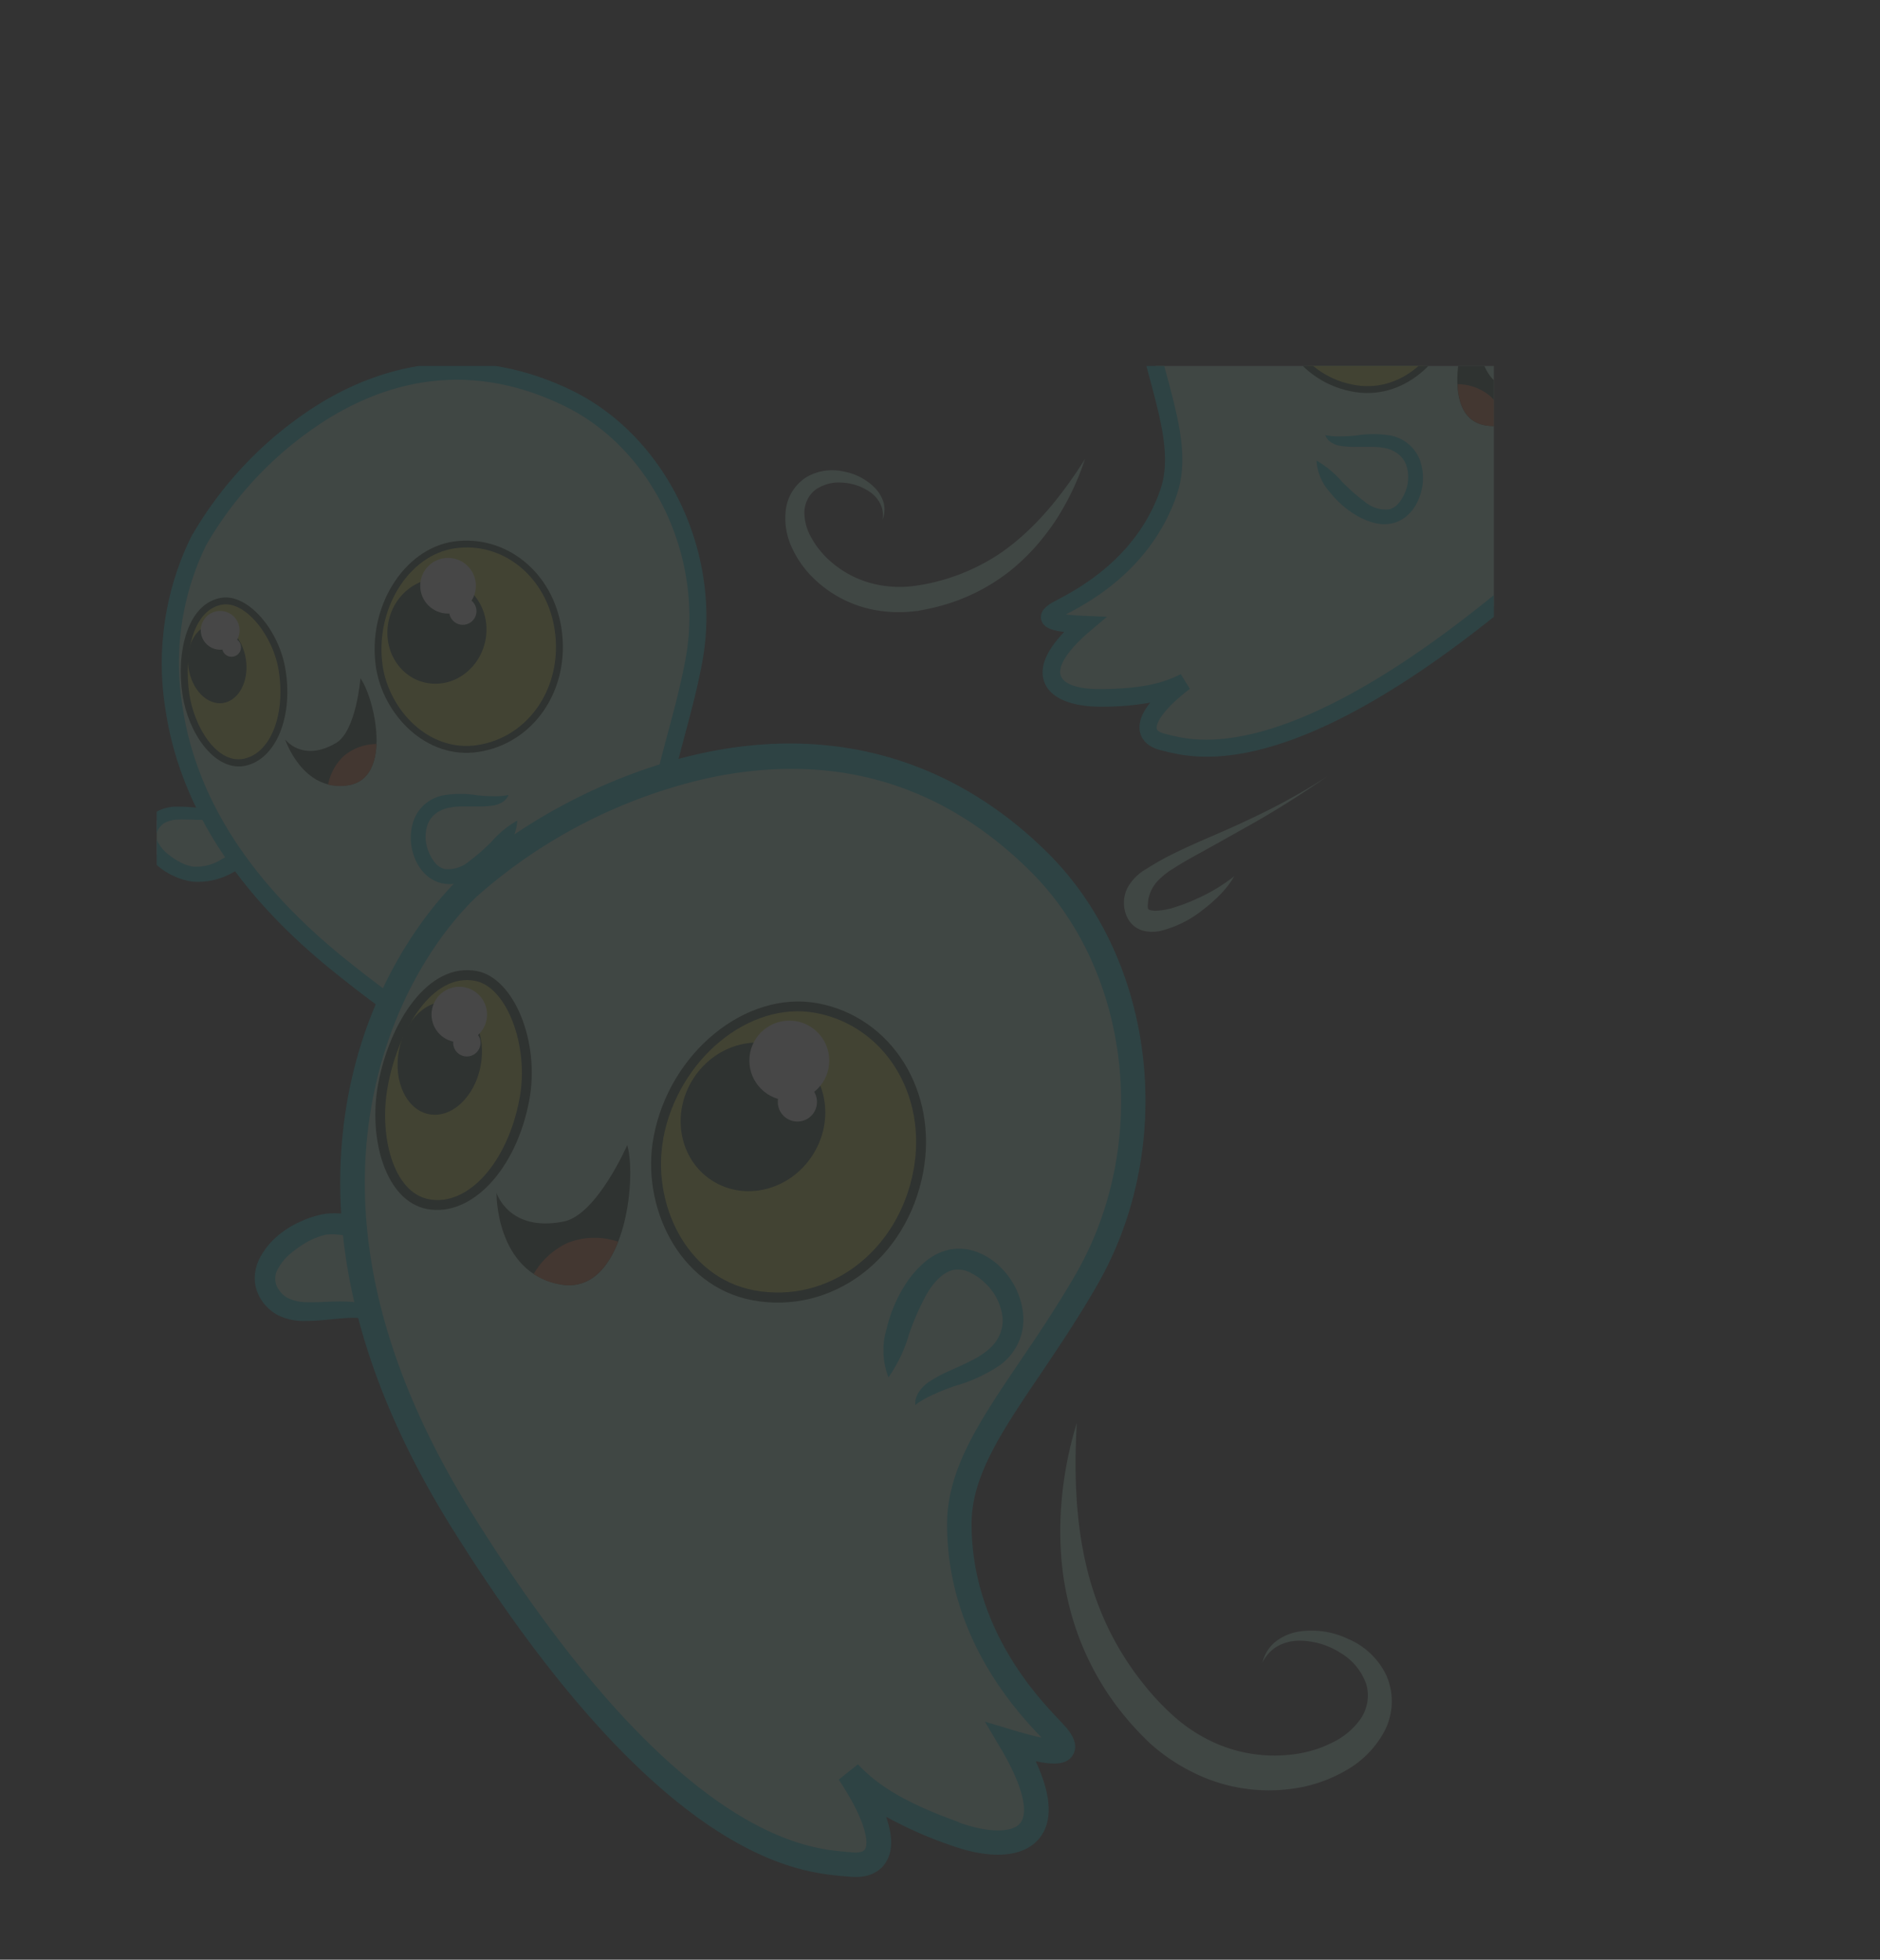 <svg xmlns="http://www.w3.org/2000/svg" xmlns:xlink="http://www.w3.org/1999/xlink" viewBox="0 0 271.36 282.82"><rect x="0" y="0" width="271.36" height="282.82" fill="#333333" stroke="none"/><defs><style>.cls-1{fill:none;}.cls-2{fill:#bafadf;}.cls-3{fill:#04d8e4;}.cls-4{fill:#d0db35;}.cls-5{fill:#09331b;}.cls-6{fill:#fff;}.cls-7{fill:#d7591c;}.cls-8{opacity:0.1;}.cls-9{clip-path:url(#clip-path);}</style><clipPath id="clip-path"><rect class="cls-1" x="22.62" y="52.82" width="193" height="230"/></clipPath><symbol id="New_Symbol_1" data-name="New Symbol 1" viewBox="0 0 256 256"><path class="cls-2" d="M101.34,105.5c1.63,5.81,3.92,11.38,7.61,15.78a28,28,0,0,0,6.4,5.56,25.92,25.92,0,0,0,3.71,2,15.57,15.57,0,0,0,3.89,1,13.83,13.83,0,0,0,7.79-1.17,12.29,12.29,0,0,0,1.73-1,10.21,10.21,0,0,0,1.52-1.25,7,7,0,0,0,1.95-3.14,4.12,4.12,0,0,0,.08-1.71,3.89,3.89,0,0,0-.68-1.61,5.61,5.61,0,0,0-3.23-2,7.35,7.35,0,0,0-4.1.18,4.41,4.41,0,0,0-1.75,1.13,3.62,3.62,0,0,0-.87,2,3.67,3.67,0,0,1,.5-2.24,4.83,4.83,0,0,1,1.75-1.64,8,8,0,0,1,4.72-.91,7,7,0,0,1,4.57,2.15,6.17,6.17,0,0,1,1.52,5.13,9.42,9.42,0,0,1-2.28,4.68,13.67,13.67,0,0,1-4,3.11,16.07,16.07,0,0,1-9.72,1.73,17.87,17.87,0,0,1-4.78-1.33l-1.11-.53-1-.57c-.69-.4-1.37-.81-2-1.27a26.07,26.07,0,0,1-6.74-6.67,28.09,28.09,0,0,1-2.37-4.06,33.25,33.25,0,0,1-1.66-4.35A35.71,35.71,0,0,1,101.34,105.5Z"/><path class="cls-2" d="M85.42,154.69a89.23,89.23,0,0,0,10.67,5.87c3.66,1.77,7.45,3.18,11.15,5.09.93.49,1.82,1,2.79,1.62a6.7,6.7,0,0,1,2.63,2.63,4.59,4.59,0,0,1,.46,2.09,4.32,4.32,0,0,1-.67,2.3,3.56,3.56,0,0,1-1,1,3.8,3.8,0,0,1-1.2.46,5.14,5.14,0,0,1-2,0,15.25,15.25,0,0,1-5.9-2.9,20.38,20.38,0,0,1-2.36-2.09,11.93,11.93,0,0,1-1.9-2.48,26.81,26.81,0,0,0,7.87,4.15,10.34,10.34,0,0,0,2.64.54,2.75,2.75,0,0,0,1-.11c.24-.09.23-.15.24-.22a2.11,2.11,0,0,0,0-.62,4.53,4.53,0,0,0-.12-.89,5,5,0,0,0-1.11-2.1,10,10,0,0,0-2.24-1.81c-1.67-1.08-3.45-2.06-5.23-3l-5.35-3C92.21,159.18,88.75,157,85.42,154.69Z"/><path class="cls-2" d="M32.84,108.89c-3.69,4.21-9.49-.25-12,3.38-1.91,2.77,1.82,5.89,4.82,6.64s8.63-1.67,10.82-7.87"/><path class="cls-3" d="M32.84,108.89a22,22,0,0,1-2.09.83,6.88,6.88,0,0,1-2,.36c-1.43,0-2.92-.27-4.6-.26a5.6,5.6,0,0,0-2.68.62,4.38,4.38,0,0,0-1.14,1,4,4,0,0,0-.75,1.29,3.64,3.64,0,0,0-.2,1.57,4.29,4.29,0,0,0,.42,1.44,6.85,6.85,0,0,0,1.67,2.13,8.9,8.9,0,0,0,2.17,1.39,9,9,0,0,0,2.53.77,9.52,9.52,0,0,0,5.09-1,10.73,10.73,0,0,0,3.86-3.24,6.28,6.28,0,0,0,1.4-4.71,39.16,39.16,0,0,0-3.08,3.34A13.75,13.75,0,0,1,30.17,117a6.56,6.56,0,0,1-3.82,1,3.11,3.11,0,0,1-.44-.08l-.48-.14a6.52,6.52,0,0,1-.94-.41,10.36,10.36,0,0,1-1.7-1.15,5,5,0,0,1-1.22-1.44,1.86,1.86,0,0,1,.21-2.18,2.39,2.39,0,0,1,.61-.54,3.92,3.92,0,0,1,1.78-.47c1.4-.08,3,.15,4.66-.06a6.45,6.45,0,0,0,2.43-.73A3.4,3.4,0,0,0,32.84,108.89Z"/><path class="cls-2" d="M90.59,116.05c3.54,10.23,12.52,14.5,14.86,15.73s1.89,2-3.41,2.24c8.07,6.85,4.09,10-2.25,10s-9.22-1.07-11.4-2.18c5.68,4.33,6.28,7.4,2.94,8.19s-15.72,5.22-45.43-18.84S22.7,81.87,27,73.7c5-9.37,24.6-31.83,50.17-19.56,12,5.77,20.1,21,17.24,36C92.27,101.47,88.26,109.3,90.59,116.05Z"/><path class="cls-3" d="M45.16,132.07c-13.08-10.59-20.69-22.51-22.62-35.43A39.13,39.13,0,0,1,26,73.15,51.4,51.4,0,0,1,43.78,54.8c10.89-6.55,22.62-7.14,33.92-1.72,13.07,6.27,20.76,22.29,17.89,37.26C94.9,94,94,97.26,93.23,100.18c-1.68,6.26-3,11.21-1.53,15.49,3.23,9.33,11.29,13.52,13.94,14.89l.36.19c.67.35,2.24,1.18,1.93,2.54-.21.92-1.07,1.44-3.13,1.69,2.51,2.62,3.42,4.91,2.7,6.83-.81,2.17-3.63,3.39-7.72,3.35a39.52,39.52,0,0,1-6.71-.56q1.79,2.27,1.41,4.05c-.15.71-.73,2-2.88,2.49l-.42.1a23.34,23.34,0,0,1-2.58.54C82.65,152.67,69.69,151.94,45.16,132.07ZM99.8,142.82c2.92,0,5.08-.69,5.51-1.83s-1-3.54-4-6.08L99,133l3-.12c1.17,0,2-.12,2.58-.2h0c-2.85-1.48-11.54-6-15.07-16.21h0c-1.72-5-.31-10.21,1.48-16.86.77-2.87,1.65-6.13,2.32-9.67C96,75.94,88.83,61,76.69,55.2,66,50.05,55.31,50.6,45,56.81A49.55,49.55,0,0,0,28.06,74.25a36.6,36.6,0,0,0-3.2,22c1.83,12.32,9.16,23.74,21.77,34,12,9.73,22.55,15.89,31.3,18.28,6.9,1.9,10.8.91,12.67.44l.47-.11c.38-.09,1-.3,1.12-.7.14-.63-.66-2.49-4.51-5.42l1.24-2C90.94,141.8,93.66,142.76,99.8,142.82Z"/><path class="cls-4" d="M51.65,90.74c-1.12-7.54,3.4-15.53,10.18-16.54s13,3.93,14.17,11.48-3.22,15.08-11,16.23C58.26,102.92,52.59,97.08,51.65,90.74Z"/><path class="cls-5" d="M51.19,90.81C50,82.73,54.93,74.75,61.76,73.73c7.1-1,13.55,4.16,14.7,11.88,1.23,8.27-3.75,15.63-11.35,16.77C58,103.44,52.15,97.26,51.19,90.81Zm.92-.13c.9,6,6.28,11.75,12.86,10.77,7.08-1.06,11.72-8,10.56-15.7-1.07-7.2-7.06-12.07-13.63-11.09C55.56,75.6,51,83.09,52.11,90.68Z"/><path class="cls-4" d="M25.31,94.51c-.89-6,.8-12,5-12.66,3.22-.48,7.38,4.22,8.17,9.56.9,6-1.2,11.77-5.4,12.39C29.37,104.35,26.06,99.54,25.31,94.51Z"/><path class="cls-5" d="M24.85,94.58c-.88-5.88.7-12.5,5.35-13.2,3.57-.53,7.88,4.41,8.71,10,1,6.62-1.56,12.29-5.8,12.93C29.12,104.86,25.62,99.74,24.85,94.58Zm.92-.14c.71,4.71,3.77,9.41,7.21,8.9,3.71-.55,5.91-5.76,5-11.86-.74-5-4.6-9.62-7.64-9.17C26.29,82.91,25,89,25.77,94.44Z"/><ellipse class="cls-5" cx="59.49" cy="85.92" rx="7.19" ry="6.72" transform="translate(-38.16 123.14) rotate(-76.16)"/><circle class="cls-6" cx="61.01" cy="79.75" r="3.79"/><circle class="cls-6" cx="63.02" cy="83.21" r="1.86"/><ellipse class="cls-5" cx="29.58" cy="90.36" rx="3.95" ry="5.41" transform="translate(-12.57 5.14) rotate(-8.19)"/><path class="cls-5" d="M49.08,92.35s-.56,7.18-3.32,8.81c-4.59,2.7-6.93-.49-6.93-.49s2.35,7.17,8.54,6.25S51,95,49.08,92.35Z"/><path class="cls-7" d="M46.74,103a6.91,6.91,0,0,1,4.52-1.7c-.11,2.79-1.12,5.22-3.89,5.63a6.61,6.61,0,0,1-2.69-.12A7.19,7.19,0,0,1,46.74,103Z"/><path class="cls-2" d="M69.24,108.23c-2.44,2.18-8.11-1-11.09,2.3-2.46,2.69-.88,8,2.12,8.74s7.34-3,10.17-7.59"/><path class="cls-3" d="M69.24,108.23a8.77,8.77,0,0,1-2.1.17,19.48,19.48,0,0,1-2.11-.12,14.6,14.6,0,0,0-4.67,0,5.41,5.41,0,0,0-2.37,1.1,5.34,5.34,0,0,0-1.6,2.16,7.22,7.22,0,0,0,0,5.06,6.39,6.39,0,0,0,1.33,2.23,4.9,4.9,0,0,0,2.4,1.42,5.37,5.37,0,0,0,2.71-.12,9.61,9.61,0,0,0,2.28-1A13,13,0,0,0,68.63,116a7.05,7.05,0,0,0,1.81-4.28A13.32,13.32,0,0,0,67,114.52a26.24,26.24,0,0,1-3.1,2.73,4.45,4.45,0,0,1-3.35,1.07,2.5,2.5,0,0,1-1.32-.87,5.7,5.7,0,0,1-.9-1.58,5.23,5.23,0,0,1-.1-3.61,3.43,3.43,0,0,1,1-1.41,3.26,3.26,0,0,1,.73-.47,4,4,0,0,1,.85-.33,8.4,8.4,0,0,1,2-.25c.7,0,1.43,0,2.18,0a13.22,13.22,0,0,0,2.32-.15,3.63,3.63,0,0,0,1.16-.47A2,2,0,0,0,69.24,108.23Z"/><circle class="cls-6" cx="29.98" cy="85.82" r="2.64"/><circle class="cls-6" cx="31.53" cy="88.13" r="1.29"/><path class="cls-2" d="M147.74,62.5c-3.22,5.11-7,9.79-11.79,13A28,28,0,0,1,128.24,79a26.57,26.57,0,0,1-4.12.82,15.09,15.09,0,0,1-4-.1A13.86,13.86,0,0,1,113,76.35a12.42,12.42,0,0,1-1.37-1.44,9.91,9.91,0,0,1-1.1-1.63,6.92,6.92,0,0,1-1-3.56,4.11,4.11,0,0,1,.41-1.67A3.77,3.77,0,0,1,111,66.71a5.53,5.53,0,0,1,3.66-1,7.3,7.3,0,0,1,3.88,1.33,4.42,4.42,0,0,1,1.35,1.59,3.56,3.56,0,0,1,.28,2.13,3.71,3.71,0,0,0,.16-2.29,4.91,4.91,0,0,0-1.22-2.07,8,8,0,0,0-4.26-2.21,7,7,0,0,0-5,.75A6.15,6.15,0,0,0,107,69.46a9.4,9.4,0,0,0,.85,5.14,13.76,13.76,0,0,0,2.91,4.11,16.09,16.09,0,0,0,8.83,4.42,17.55,17.55,0,0,0,5,.08c.41,0,.81-.13,1.22-.19l1.16-.25c.78-.18,1.55-.39,2.3-.63a26.48,26.48,0,0,0,8.36-4.48A29.1,29.1,0,0,0,141,74.44a33.55,33.55,0,0,0,2.83-3.7A36,36,0,0,0,147.74,62.5Z"/><path class="cls-2" d="M180.75,105.7a87.85,87.85,0,0,1-10.67,5.87c-3.66,1.77-7.45,3.18-11.15,5.09-.93.49-1.83,1-2.79,1.62a6.66,6.66,0,0,0-2.63,2.64,4.42,4.42,0,0,0-.46,2.08,4.32,4.32,0,0,0,.67,2.3,3.32,3.32,0,0,0,1,1,3.64,3.64,0,0,0,1.19.47,5.18,5.18,0,0,0,2,0,15,15,0,0,0,5.89-2.9,20.48,20.48,0,0,0,2.37-2.09,12.66,12.66,0,0,0,1.9-2.48,24.17,24.17,0,0,1-5.16,3.09,23.88,23.88,0,0,1-2.72,1.06,9.77,9.77,0,0,1-2.64.54,3.07,3.07,0,0,1-1-.1c-.23-.1-.22-.16-.23-.22a1.83,1.83,0,0,1,0-.63,3.89,3.89,0,0,1,.12-.89,4.89,4.89,0,0,1,1.11-2.1,10,10,0,0,1,2.24-1.81c1.66-1.08,3.45-2,5.23-3l5.35-3C174,110.19,177.42,108,180.75,105.7Z"/><path class="cls-2" d="M216.87,59.9c3.68,4.22,9.49-.25,12,3.38,1.91,2.77-1.82,5.89-4.82,6.64s-8.63-1.67-10.83-7.87"/><path class="cls-3" d="M216.87,59.9a22,22,0,0,0,2.09.83,6.88,6.88,0,0,0,2,.36c1.43,0,2.91-.27,4.6-.26a5.54,5.54,0,0,1,2.67.62,4.25,4.25,0,0,1,1.14,1,4,4,0,0,1,.76,1.29,3.51,3.51,0,0,1,.19,1.57,4.22,4.22,0,0,1-.41,1.44,6.85,6.85,0,0,1-1.67,2.13,8.9,8.9,0,0,1-2.17,1.39,9.11,9.11,0,0,1-2.53.77,9.42,9.42,0,0,1-5.09-1,10.64,10.64,0,0,1-3.86-3.24,6.33,6.33,0,0,1-1.41-4.71,36.13,36.13,0,0,1,3.08,3.34A14.27,14.27,0,0,0,219.53,68a6.66,6.66,0,0,0,3.82,1l.45-.07c.16,0,.32-.09.48-.15a7,7,0,0,0,.94-.41,11,11,0,0,0,1.7-1.14,5,5,0,0,0,1.22-1.45,1.88,1.88,0,0,0,.18-1.48,2.46,2.46,0,0,0-.39-.7,2.39,2.39,0,0,0-.61-.54,3.8,3.8,0,0,0-1.78-.46c-1.41-.08-3,.14-4.66-.06a6.55,6.55,0,0,1-2.44-.73A3.44,3.44,0,0,1,216.87,59.9Z"/><path class="cls-2" d="M159.12,67.06c-3.54,10.23-12.52,14.5-14.86,15.74s-1.89,2,3.4,2.23c-8.07,6.85-4.08,10,2.26,10s9.22-1.07,11.4-2.18c-5.68,4.33-6.28,7.41-2.95,8.19s15.73,5.22,45.44-18.84S227,32.88,222.68,24.71c-5-9.37-24.61-31.82-50.17-19.56-12,5.77-20.11,21-17.24,36C157.44,52.48,161.45,60.32,159.12,67.06Z"/><path class="cls-3" d="M161.1,102.79c-1.07-.16-1.92-.37-2.57-.53l-.43-.11c-2.14-.51-2.72-1.77-2.87-2.49-.26-1.18.22-2.54,1.4-4a37.33,37.33,0,0,1-6.7.56c-4.1,0-6.91-1.18-7.72-3.35-.72-1.92.19-4.21,2.7-6.82-2.07-.26-2.92-.77-3.13-1.7-.31-1.36,1.26-2.19,1.93-2.54l.36-.19C146.72,80.2,154.78,76,158,66.68c1.48-4.28.15-9.23-1.53-15.49-.78-2.91-1.67-6.22-2.36-9.83-2.87-15,4.82-31,17.88-37.26,11.31-5.43,23-4.83,33.92,1.71a51.31,51.31,0,0,1,17.79,18.35,39,39,0,0,1,3.46,23.5c-1.93,12.91-9.54,24.83-22.62,35.42C180,103,167.06,103.68,161.1,102.79Zm-.31-11,1.24,2c-3.85,2.93-4.65,4.79-4.51,5.43.08.39.74.6,1.12.69l.46.11c1.88.48,5.78,1.46,12.68-.43,8.74-2.4,19.27-8.55,31.3-18.29C215.69,71.05,223,59.63,224.85,47.31a36.6,36.6,0,0,0-3.21-22A49.49,49.49,0,0,0,204.72,7.82c-10.32-6.21-21-6.75-31.7-1.61C160.88,12,153.74,27,156.42,40.92c.67,3.53,1.55,6.79,2.32,9.66,1.79,6.65,3.2,11.91,1.48,16.87h0c-3.53,10.21-12.22,14.72-15.07,16.2h0c.59.08,1.42.15,2.59.2l3,.12-2.29,1.94c-3,2.54-4.49,4.82-4,6.09s2.59,1.85,5.51,1.82C156.05,93.77,158.77,92.81,160.79,91.78Z"/><path class="cls-4" d="M198.06,41.76c1.12-7.55-3.4-15.54-10.18-16.55s-13,3.93-14.17,11.48,3.22,15.08,11,16.24C191.45,53.94,197.11,48.09,198.06,41.76Z"/><path class="cls-5" d="M184.6,53.39c-7.6-1.13-12.59-8.5-11.35-16.77,1.15-7.71,7.6-12.93,14.7-11.87,6.83,1,11.78,9,10.57,17.08C197.56,48.27,191.74,54.45,184.6,53.39Zm3.21-27.72c-6.58-1-12.56,3.89-13.64,11.09-1.15,7.75,3.49,14.65,10.57,15.7,6.58,1,12-4.78,12.85-10.77C198.73,34.1,194.15,26.62,187.81,25.67Z"/><path class="cls-4" d="M224.4,45.52c.89-6-.8-12-5-12.66-3.23-.48-7.38,4.22-8.18,9.57-.89,6,1.21,11.76,5.4,12.39C220.34,55.36,223.65,50.55,224.4,45.52Z"/><path class="cls-5" d="M216.59,55.28c-4.23-.63-6.77-6.31-5.79-12.92.83-5.56,5.14-10.5,8.7-10,4.66.69,6.24,7.31,5.36,13.19C224.09,50.75,220.59,55.87,216.59,55.28Zm2.78-22c-3-.45-6.9,4.18-7.64,9.18-.91,6.09,1.29,11.3,5,11.85,3.44.51,6.5-4.18,7.2-8.89C224.74,40,223.42,33.93,219.37,33.32Z"/><ellipse class="cls-5" cx="190.22" cy="36.93" rx="6.72" ry="7.19" transform="translate(-3.31 46.56) rotate(-13.84)"/><circle class="cls-6" cx="188.7" cy="30.76" r="3.79"/><circle class="cls-6" cx="186.69" cy="34.22" r="1.86"/><ellipse class="cls-5" cx="220.13" cy="41.37" rx="5.41" ry="3.95" transform="translate(147.82 253.36) rotate(-81.81)"/><path class="cls-5" d="M200.62,43.36s.57,7.19,3.32,8.81c4.6,2.7,6.93-.49,6.93-.49s-2.34,7.17-8.53,6.25S198.72,46,200.62,43.36Z"/><path class="cls-7" d="M203,54a6.9,6.9,0,0,0-4.52-1.69c.11,2.79,1.12,5.21,3.89,5.62a6.44,6.44,0,0,0,2.69-.12A7.19,7.19,0,0,0,203,54Z"/><path class="cls-2" d="M180.46,59.24c2.45,2.18,8.11-1,11.1,2.31,2.46,2.68.88,8-2.13,8.73s-7.33-3-10.16-7.59"/><path class="cls-3" d="M180.46,59.24a8.85,8.85,0,0,0,2.11.17,19.16,19.16,0,0,0,2.1-.12,14.9,14.9,0,0,1,4.67,0,5.42,5.42,0,0,1,2.38,1.11,5.22,5.22,0,0,1,1.59,2.15,7.17,7.17,0,0,1,0,5.06A6.19,6.19,0,0,1,192,69.83a4.76,4.76,0,0,1-2.39,1.42,5.37,5.37,0,0,1-2.71-.12,9.81,9.81,0,0,1-2.28-1A13.34,13.34,0,0,1,181.08,67a7,7,0,0,1-1.81-4.29,13.32,13.32,0,0,1,3.44,2.84,25.18,25.18,0,0,0,3.09,2.73,4.48,4.48,0,0,0,3.36,1.07,2.5,2.5,0,0,0,1.32-.87,5.75,5.75,0,0,0,.9-1.57,5.26,5.26,0,0,0,.1-3.62,3.46,3.46,0,0,0-1-1.4,3.54,3.54,0,0,0-.73-.48,4.55,4.55,0,0,0-.85-.33,9,9,0,0,0-2-.24c-.7,0-1.43,0-2.18,0a13.22,13.22,0,0,1-2.32-.15,3.42,3.42,0,0,1-1.16-.47A2,2,0,0,1,180.46,59.24Z"/><circle class="cls-6" cx="219.73" cy="36.84" r="2.64"/><circle class="cls-6" cx="218.18" cy="39.14" r="1.29"/><path class="cls-2" d="M146.63,193.72c-.5,8.65,0,17.27,3,25a39.75,39.75,0,0,0,6.07,10.54,35.2,35.2,0,0,0,4.12,4.39,21.69,21.69,0,0,0,4.78,3.25,19.91,19.91,0,0,0,11.12,2,16.47,16.47,0,0,0,2.8-.53,13.9,13.9,0,0,0,2.64-1,10,10,0,0,0,4.12-3.35,5.89,5.89,0,0,0,.91-2.29,5.4,5.4,0,0,0-.17-2.49,8,8,0,0,0-3.46-4.18,10.47,10.47,0,0,0-5.64-1.68,6.26,6.26,0,0,0-2.9.72,5.14,5.14,0,0,0-2.11,2.26,5.26,5.26,0,0,1,1.73-2.81,7.1,7.1,0,0,1,3.14-1.4,11.57,11.57,0,0,1,6.82,1,10.1,10.1,0,0,1,5.2,5,8.8,8.8,0,0,1-.34,7.67,13.4,13.4,0,0,1-5.28,5.28,19.61,19.61,0,0,1-6.82,2.38,23.12,23.12,0,0,1-14-2.21,25.8,25.8,0,0,1-5.86-4c-.42-.4-.84-.83-1.25-1.24l-1.16-1.26c-.75-.86-1.48-1.74-2.16-2.66a38,38,0,0,1-6-12.2,41,41,0,0,1-1.3-6.62,46.57,46.57,0,0,1-.22-6.67A51.34,51.34,0,0,1,146.63,193.72Z"/><path class="cls-2" d="M85.74,212.63a125.18,125.18,0,0,0,11.73,13c4.13,4.12,8.61,7.8,12.74,12.12,1,1.09,2,2.26,3,3.5a9.51,9.51,0,0,1,2.34,4.81,6.44,6.44,0,0,1-.36,3,6.11,6.11,0,0,1-2,2.8,4.88,4.88,0,0,1-1.84.87,5.27,5.27,0,0,1-1.84.07,7.74,7.74,0,0,1-2.76-1,21.83,21.83,0,0,1-6.64-6.7,28.88,28.88,0,0,1-2.23-3.94,17.14,17.14,0,0,1-1.42-4.25,35.12,35.12,0,0,0,5.55,6.6,32.23,32.23,0,0,0,3.19,2.71,14.91,14.91,0,0,0,3.33,2,4.15,4.15,0,0,0,1.39.32c.36,0,.38-.11.43-.19a3.42,3.42,0,0,0,.34-.83,5.86,5.86,0,0,0,.25-1.26,7,7,0,0,0-.52-3.37,14.65,14.65,0,0,0-2.19-3.51c-1.76-2.24-3.72-4.4-5.67-6.56l-5.87-6.52C92.85,221.9,89.16,217.35,85.74,212.63Z"/><path class="cls-2" d="M54.1,181.07c-5.34-6-13.61.49-17.26-4.68-2.78-3.95,2.53-8.48,6.83-9.59s12.39,2.28,15.63,11.14"/><path class="cls-3" d="M54.1,181.07a30.74,30.74,0,0,0-3-1.16,9.83,9.83,0,0,0-2.93-.49c-2,0-4.18.43-6.6.43a7.83,7.83,0,0,1-3.84-.85,6.38,6.38,0,0,1-1.65-1.35A6,6,0,0,1,35,175.8a5.2,5.2,0,0,1-.29-2.24,6.16,6.16,0,0,1,.57-2.08,9.93,9.93,0,0,1,2.37-3.08,12.52,12.52,0,0,1,3.1-2,13.28,13.28,0,0,1,3.61-1.15,13.56,13.56,0,0,1,7.31,1.38,15.14,15.14,0,0,1,5.59,4.59,9,9,0,0,1,2.08,6.74,54,54,0,0,1-4.46-4.76,20.55,20.55,0,0,0-4.67-3.73,9.57,9.57,0,0,0-5.5-1.4c-.22,0-.43.06-.64.11s-.46.14-.68.22A8.44,8.44,0,0,0,42,169a14.78,14.78,0,0,0-2.42,1.66,7.12,7.12,0,0,0-1.73,2.09,2.68,2.68,0,0,0-.25,2.13,3.38,3.38,0,0,0,.57,1,3.6,3.6,0,0,0,.89.77,5.59,5.59,0,0,0,2.56.64c2,.09,4.3-.25,6.68,0a9.42,9.42,0,0,1,3.51,1A4.94,4.94,0,0,1,54.1,181.07Z"/><path class="cls-2" d="M130.62,207.47c0,15.53,10.2,25.52,12.8,28.29s1.61,3.62-5.67,1.43c7.74,13.07.85,15.53-7.72,12.48s-12-5.77-14.44-8.3c5.67,8.53,5,13,.16,12.49s-23.77-.27-52.82-46.8-8.4-77.7,1.28-86.76c11.12-10.39,48.26-31.66,77.19-3.06,13.62,13.45,17.44,37.92,6.57,56.87C139.71,188.48,130.61,197.23,130.62,207.47Z"/><path class="cls-3" d="M61.51,208C48.72,187.47,44,167.75,47.39,149.32c3.26-17.52,12.82-27.58,15.68-30.25,6.14-5.73,18.39-13.51,32.71-16.56,17.82-3.8,34,.89,46.81,13.53,14.78,14.61,17.72,39.94,6.83,58.9-2.63,4.58-5.38,8.65-7.8,12.24-5.21,7.7-9.33,13.79-9.32,20.29,0,14.16,9,23.61,11.95,26.72l.39.42c.75.79,2.49,2.65,1.44,4.35-.72,1.16-2.12,1.45-5.05.83,2.19,4.72,2.35,8.25.47,10.53-2.11,2.56-6.5,2.9-12,.93a55.48,55.48,0,0,1-8.84-3.9c.91,2.6.92,4.66,0,6.15-.54.9-1.92,2.35-5.07,2l-.63-.05c-1-.09-2.2-.19-3.74-.48C102.72,253.42,85.49,246.37,61.51,208Zm69.08,40.14c3.95,1.4,7.21,1.44,8.32.09,1.24-1.5.26-5.29-2.61-10.13l-2.19-3.7,4.12,1.24c1.62.48,2.78.77,3.6.94l0,0c-3.18-3.34-12.85-13.52-12.87-29h0c0-7.53,4.36-14,9.89-22.18,2.4-3.53,5.11-7.55,7.68-12,10.15-17.69,7.45-41.26-6.29-54.84-12.12-12-26.84-16.23-43.74-12.64a71.15,71.15,0,0,0-31.12,15.74C62.7,124,53.77,133.42,50.7,149.94c-3.27,17.57,1.33,36.49,13.65,56.23C76.11,225,87.51,238.26,98.26,245.61c8.47,5.79,14.22,6.28,17,6.52l.68.06c.56.06,1.55.08,1.85-.42.48-.8.27-3.69-3.58-9.47l2.61-2.09C119.05,242.55,122.29,245.13,130.59,248.09Z"/><path class="cls-4" d="M89.64,154.94c2-10.77,11.88-19.49,21.55-17.69S127,148.69,125,159.45s-11.42,19-22.46,16.89C92.9,174.54,88,164,89.64,154.94Z"/><path class="cls-5" d="M89,154.81c2.14-11.52,12.58-20,22.33-18.22,10.11,1.88,16.43,12,14.38,23-2.2,11.8-12.41,19.45-23.24,17.44C92.27,175.11,87.26,164,89,154.81Zm1.32.25c-1.6,8.55,3,18.88,12.39,20.62,10.1,1.88,19.62-5.3,21.68-16.35,1.91-10.27-3.94-19.67-13.31-21.42C102,136.23,92.31,144.24,90.3,155.06Z"/><path class="cls-4" d="M52.15,147.73c1.59-8.54,6.71-16,12.65-14.86,4.6.86,8,9.18,6.61,16.8-1.59,8.54-7.14,15.39-13.12,14.28C53.06,163,50.82,154.89,52.15,147.73Z"/><path class="cls-5" d="M51.49,147.6c1.56-8.38,6.8-16.63,13.44-15.39,5.08.95,8.62,9.65,7.14,17.58-1.75,9.43-7.86,15.94-13.9,14.82C52.48,163.55,50.12,155,51.49,147.6Zm1.32.25c-1.25,6.72.71,14.52,5.61,15.43,5.3,1,10.71-5,12.33-13.74,1.33-7.12-1.74-15.2-6.07-16C58.9,132.45,54.25,140.11,52.81,147.85Z"/><ellipse class="cls-5" cx="102.53" cy="152.06" rx="10.31" ry="9.65" transform="translate(-80.83 155.68) rotate(-57.14)"/><circle class="cls-6" cx="107.48" cy="144.4" r="5.44"/><circle class="cls-6" cx="108.58" cy="150.03" r="2.67"/><ellipse class="cls-5" cx="59.88" cy="144.09" rx="7.76" ry="5.66" transform="translate(-92.89 175.82) rotate(-79.17)"/><path class="cls-5" d="M85.41,155.91s-4.13,9.48-8.63,10.4c-7.5,1.51-9.17-3.91-9.17-3.91s-.17,10.83,8.66,12.47S86.75,160.42,85.41,155.91Z"/><path class="cls-7" d="M77.25,169.24a9.92,9.92,0,0,1,6.92-.18c-1.45,3.74-4,6.55-7.9,5.81a9.21,9.21,0,0,1-3.6-1.42A10.47,10.47,0,0,1,77.25,169.24Z"/><path class="cls-2" d="M124.62,191.29c1.87-4.31,11.13-3.67,13-9.7,1.58-5-3.68-10.93-8-10.09s-7.74,8.32-8.64,16"/><path class="cls-3" d="M124.62,191.29a12.75,12.75,0,0,1,2.64-1.49,25.69,25.69,0,0,1,2.81-1.11,21.25,21.25,0,0,0,6.08-2.81,7.94,7.94,0,0,0,2.43-2.88,7.66,7.66,0,0,0,.77-3.76,10.35,10.35,0,0,0-3-6.6,9.08,9.08,0,0,0-3.09-2.09,6.9,6.9,0,0,0-4-.41,7.7,7.7,0,0,0-3.46,1.8,13.62,13.62,0,0,0-2.36,2.7,19.06,19.06,0,0,0-2.69,6.21,10.17,10.17,0,0,0,.23,6.68,19.3,19.3,0,0,0,2.77-5.78,35.48,35.48,0,0,1,2.37-5.43c.93-1.64,2.24-3.11,3.72-3.42a3.65,3.65,0,0,1,2.25.35,7.7,7.7,0,0,1,2.11,1.5,7.52,7.52,0,0,1,2.32,4.65,4.86,4.86,0,0,1-.43,2.41,5,5,0,0,1-.65,1.06,5.82,5.82,0,0,1-.92.94,11.52,11.52,0,0,1-2.43,1.52c-.9.47-1.86.88-2.84,1.33a18.36,18.36,0,0,0-2.93,1.6,4.89,4.89,0,0,0-1.22,1.3A3,3,0,0,0,124.62,191.29Z"/><circle class="cls-6" cx="62.54" cy="138.13" r="3.78"/><circle class="cls-6" cx="63.57" cy="141.98" r="1.86"/><rect class="cls-1" width="256" height="256"/></symbol><symbol id="New_Symbol_5" data-name="New Symbol 5" viewBox="0 0 271.36 282.82"><g class="cls-8"><g class="cls-9"><use width="256" height="256" transform="scale(1.06)" xlink:href="#New_Symbol_1"/></g></g></symbol></defs><title>cake-bg</title><g id="Layer_2" data-name="Layer 2"><g id="Layer_3" data-name="Layer 3"><use width="271.36" height="282.82" xlink:href="#New_Symbol_5"/></g></g></svg>